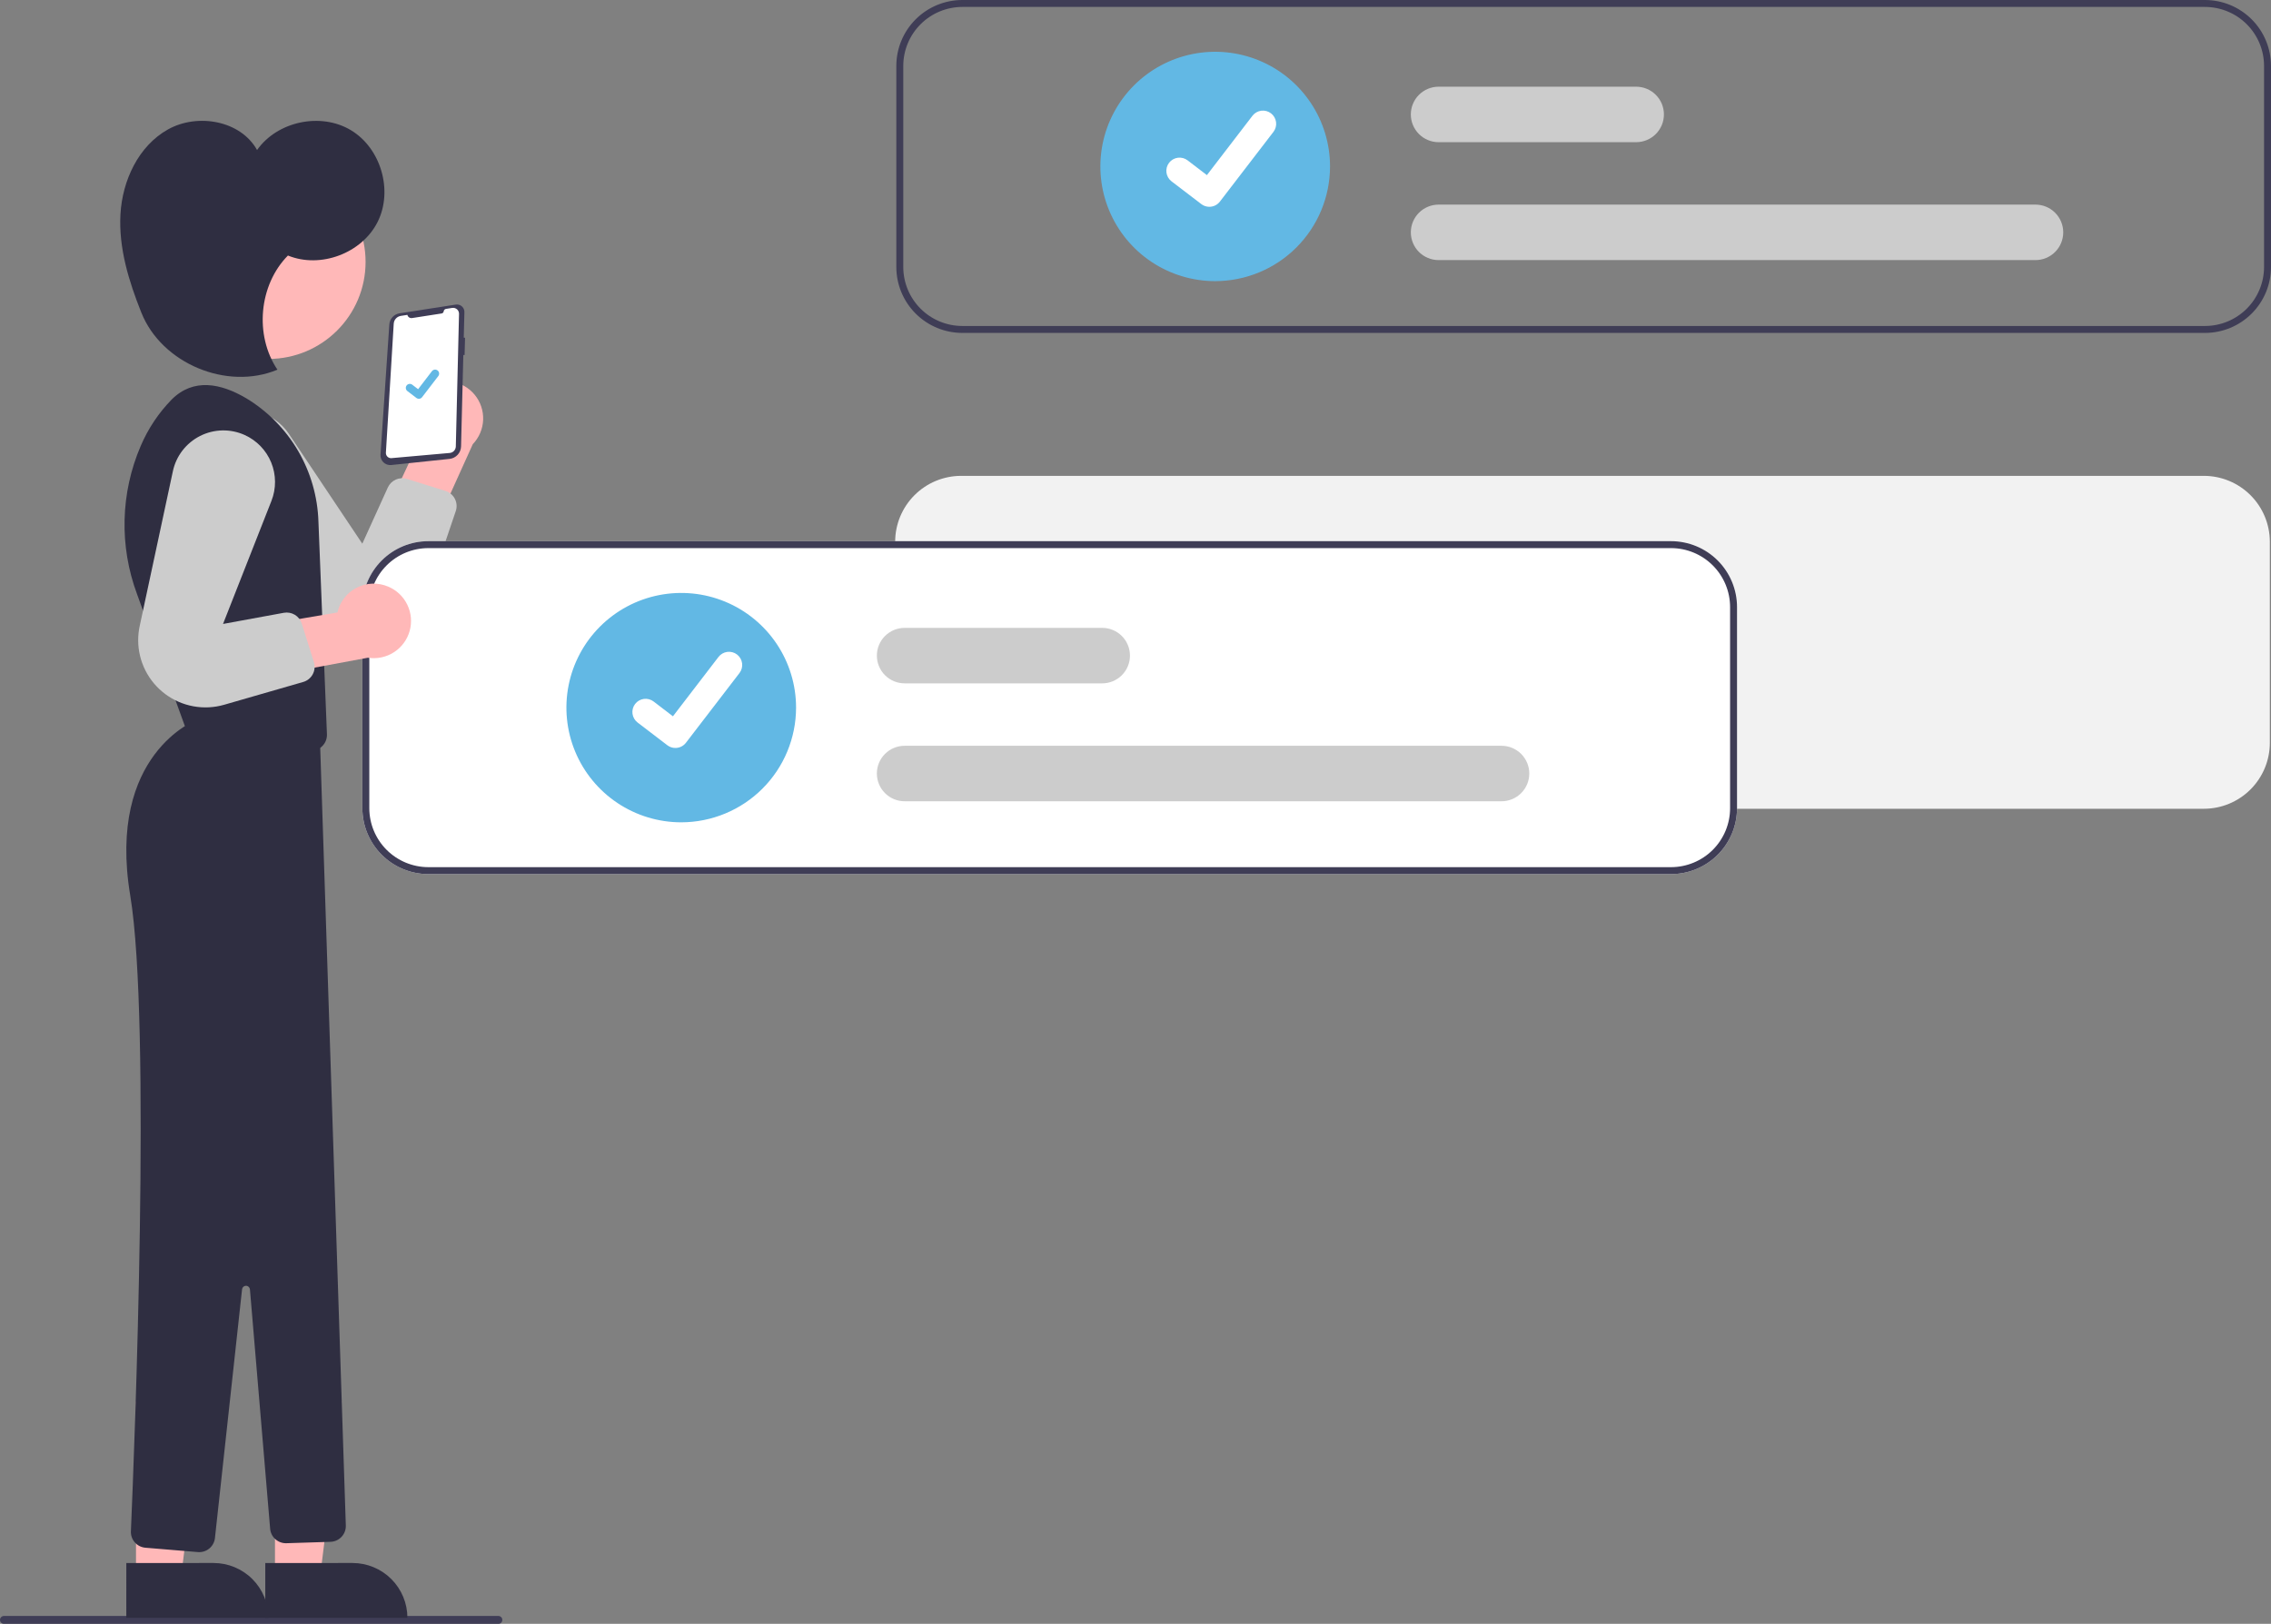 <svg width="337" height="241" viewBox="0 0 337 241" fill="none" xmlns="http://www.w3.org/2000/svg">
    <rect x="0" y="0" width="337" height="241" fill="#808080" stroke="none"/>
    <g clip-path="url(#clip0_31_648)">
        <path d="M327.036 70.623H142.626C140.03 70.625 137.541 71.656 135.706 73.49C133.87 75.323 132.838 77.809 132.836 80.402V110.253C132.838 112.846 133.87 115.332 135.706 117.165C137.541 118.999 140.03 120.03 142.626 120.032H327.036C329.632 120.03 332.121 118.999 333.957 117.165C335.792 115.332 336.824 112.846 336.827 110.253V80.402C336.824 77.809 335.792 75.323 333.957 73.49C332.121 71.656 329.632 70.625 327.036 70.623Z" fill="#F2F2F2"/>
        <path d="M73.954 241H0.587C0.431 241 0.282 240.938 0.172 240.828C0.062 240.718 0 240.569 0 240.414C0 240.258 0.062 240.109 0.172 239.999C0.282 239.889 0.431 239.828 0.587 239.828H73.954C74.109 239.828 74.259 239.889 74.369 239.999C74.479 240.109 74.54 240.258 74.54 240.414C74.54 240.569 74.479 240.718 74.369 240.828C74.259 240.938 74.109 241 73.954 241Z" fill="#3F3D56"/>
        <path d="M63.181 57.44C62.501 57.869 61.923 58.442 61.488 59.118C61.053 59.794 60.772 60.558 60.665 61.354C60.557 62.151 60.626 62.961 60.866 63.728C61.106 64.495 61.511 65.2 62.053 65.794L56.719 77.171L62.85 82.094L70.157 65.923C71.095 64.947 71.642 63.661 71.695 62.309C71.747 60.957 71.301 59.632 70.441 58.587C69.581 57.541 68.367 56.847 67.029 56.636C65.691 56.424 64.322 56.711 63.181 57.44Z" fill="#FFB8B8"/>
        <path d="M32.531 62.057C34.219 61.044 36.232 60.719 38.154 61.149C40.075 61.58 41.757 62.732 42.851 64.368L53.764 80.69L57.553 72.347C57.79 71.826 58.209 71.409 58.732 71.176C59.255 70.942 59.845 70.907 60.392 71.078L66.11 72.862C66.409 72.955 66.686 73.107 66.925 73.309C67.164 73.51 67.361 73.758 67.503 74.037C67.644 74.315 67.729 74.619 67.752 74.931C67.774 75.243 67.734 75.556 67.634 75.852L63.719 87.398C63.224 88.859 62.397 90.185 61.302 91.272C60.208 92.359 58.876 93.179 57.411 93.665C55.946 94.152 54.388 94.293 52.859 94.077C51.331 93.861 49.873 93.294 48.601 92.421C48.006 92.013 47.458 91.542 46.965 91.016L30.881 73.85C30.1 73.017 29.516 72.019 29.171 70.931C28.826 69.843 28.728 68.691 28.887 67.56C29.045 66.43 29.454 65.349 30.084 64.396C30.715 63.444 31.551 62.645 32.531 62.057Z" fill="#CCCCCC"/>
        <path d="M67.837 45.191C68.129 45.199 68.407 45.322 68.609 45.534C68.811 45.746 68.921 46.029 68.914 46.322L68.819 50.111L69.01 50.128L68.941 52.702L68.755 52.678L68.418 66.252C68.406 66.716 68.226 67.161 67.91 67.502C67.595 67.844 67.166 68.059 66.703 68.107L58.062 69.016C57.852 69.038 57.639 69.014 57.439 68.945C57.239 68.877 57.057 68.765 56.904 68.619C56.752 68.472 56.634 68.294 56.557 68.097C56.481 67.9 56.449 67.688 56.464 67.477L57.774 48.15C57.802 47.744 57.967 47.36 58.242 47.06C58.517 46.76 58.886 46.562 59.289 46.5L67.63 45.206C67.698 45.194 67.767 45.19 67.837 45.191Z" fill="#3F3D56"/>
        <path d="M61.149 47.203L65.534 46.523C65.613 46.51 65.686 46.472 65.741 46.415C65.796 46.357 65.831 46.283 65.84 46.203C65.85 46.114 65.889 46.03 65.951 45.964C66.014 45.899 66.096 45.856 66.186 45.842L67.109 45.699C67.235 45.679 67.364 45.688 67.487 45.723C67.609 45.759 67.722 45.821 67.818 45.905C67.914 45.989 67.99 46.093 68.041 46.209C68.093 46.326 68.118 46.453 68.115 46.58L67.64 66.259C67.634 66.503 67.538 66.737 67.371 66.915C67.204 67.093 66.977 67.204 66.733 67.225L58.099 67.992C57.988 68.002 57.877 67.988 57.773 67.951C57.669 67.914 57.574 67.855 57.495 67.778C57.416 67.701 57.354 67.608 57.314 67.504C57.274 67.401 57.257 67.291 57.264 67.181L58.428 48.032C58.446 47.75 58.559 47.482 58.749 47.273C58.94 47.064 59.196 46.927 59.476 46.883L60.45 46.732C60.486 46.884 60.577 47.017 60.707 47.105C60.837 47.192 60.995 47.227 61.149 47.203Z" fill="white"/>
        <path d="M40.805 233.884L47.515 233.883L50.706 208.032L40.803 208.033L40.805 233.884Z" fill="#FFB8B8"/>
        <path d="M60.456 240.106L39.367 240.108L39.367 231.969L52.307 231.968C53.377 231.968 54.437 232.178 55.425 232.587C56.414 232.996 57.312 233.596 58.069 234.351C58.825 235.107 59.426 236.004 59.835 236.991C60.245 237.979 60.456 239.037 60.456 240.106Z" fill="#2F2E41"/>
        <path d="M20.182 233.884L26.892 233.883L30.083 208.032L20.18 208.033L20.182 233.884Z" fill="#FFB8B8"/>
        <path d="M39.833 240.106L18.745 240.108L18.744 231.969L31.685 231.968C33.846 231.968 35.918 232.825 37.446 234.351C38.975 235.877 39.833 237.947 39.833 240.106Z" fill="#2F2E41"/>
        <path d="M39.833 53.271C47.795 53.271 54.249 46.824 54.249 38.872C54.249 30.92 47.795 24.473 39.833 24.473C31.872 24.473 25.418 30.92 25.418 38.872C25.418 46.824 31.872 53.271 39.833 53.271Z" fill="#FFB8B8"/>
        <path d="M47.252 77.396C47.135 73.694 46.091 70.081 44.217 66.885C42.343 63.688 39.699 61.012 36.524 59.098C32.799 56.906 28.723 56.051 25.48 59.291C23.532 61.284 21.973 63.622 20.88 66.186C17.88 73.17 17.684 81.039 20.332 88.164L28.051 109.465L45.917 111.399C46.253 111.435 46.592 111.398 46.912 111.292C47.233 111.185 47.526 111.011 47.773 110.781C48.019 110.551 48.213 110.27 48.342 109.958C48.47 109.646 48.529 109.31 48.516 108.973L47.252 77.396Z" fill="#2F2E41"/>
        <path d="M29.184 106.842C29.184 106.842 15.836 111.819 19.326 132.895C22.458 151.806 19.969 214.577 19.425 227.266C19.399 227.871 19.609 228.462 20.01 228.916C20.411 229.37 20.972 229.651 21.576 229.701L29.367 230.349C29.978 230.4 30.584 230.211 31.056 229.822C31.529 229.432 31.83 228.874 31.896 228.266L35.92 191.348C35.936 191.203 36.005 191.069 36.114 190.972C36.224 190.876 36.365 190.823 36.511 190.825C36.657 190.827 36.797 190.883 36.904 190.982C37.01 191.081 37.076 191.217 37.089 191.362L40.087 226.886C40.138 227.485 40.416 228.041 40.865 228.44C41.314 228.84 41.9 229.052 42.501 229.033L49.045 228.826C49.354 228.816 49.657 228.746 49.938 228.619C50.219 228.492 50.473 228.311 50.684 228.086C50.895 227.861 51.059 227.597 51.168 227.309C51.277 227.02 51.328 226.713 51.317 226.405L47.462 109.304L29.184 106.842Z" fill="#2F2E41"/>
        <path d="M42.727 37.923C47.548 39.898 53.705 37.591 56.036 32.936C58.367 28.281 56.522 21.976 52.048 19.308C47.574 16.639 41.142 18.007 38.145 22.265C35.706 17.877 29.319 16.758 24.933 19.206C20.547 21.655 18.158 26.783 17.875 31.794C17.591 36.804 19.116 41.74 20.977 46.402C23.986 53.943 33.674 58.003 41.169 54.865C37.738 49.76 38.415 42.29 42.727 37.923Z" fill="#2F2E41"/>
        <path d="M62.155 59.186C62.026 59.186 61.902 59.145 61.799 59.068L61.793 59.063L60.452 58.039C60.39 57.992 60.338 57.932 60.299 57.865C60.26 57.797 60.234 57.722 60.224 57.645C60.214 57.567 60.219 57.489 60.239 57.413C60.259 57.338 60.294 57.267 60.342 57.205C60.389 57.143 60.449 57.091 60.517 57.052C60.584 57.013 60.659 56.987 60.737 56.977C60.814 56.967 60.893 56.972 60.968 56.992C61.044 57.012 61.115 57.047 61.177 57.095L62.045 57.76L64.097 55.086C64.144 55.024 64.204 54.972 64.271 54.933C64.339 54.894 64.414 54.869 64.491 54.859C64.569 54.848 64.647 54.853 64.723 54.874C64.799 54.894 64.869 54.929 64.931 54.976C65.057 55.072 65.139 55.214 65.16 55.371C65.18 55.527 65.138 55.685 65.042 55.81L62.629 58.953C62.573 59.026 62.501 59.084 62.419 59.125C62.337 59.165 62.247 59.186 62.155 59.185L62.155 59.186Z" fill="#62B8E4"/>
        <path d="M327.21 0H142.799C140.203 0.002 137.714 1.033 135.879 2.867C134.043 4.7 133.011 7.186 133.009 9.779V39.63C133.011 42.223 134.043 44.709 135.879 46.542C137.714 48.376 140.203 49.407 142.799 49.409H327.21C329.806 49.407 332.294 48.376 334.13 46.542C335.965 44.709 336.998 42.223 337 39.63V9.779C336.998 7.186 335.965 4.7 334.13 2.867C332.294 1.033 329.806 0.002 327.21 0ZM335.969 39.63C335.966 41.95 335.042 44.173 333.4 45.813C331.758 47.454 329.532 48.377 327.21 48.38H142.799C140.477 48.377 138.251 47.454 136.609 45.813C134.967 44.173 134.043 41.95 134.039 39.63V9.779C134.043 7.459 134.967 5.236 136.609 3.596C138.251 1.956 140.477 1.033 142.799 1.029H327.21C329.532 1.033 331.758 1.956 333.4 3.596C335.042 5.236 335.966 7.459 335.969 9.779V39.63Z" fill="#3F3D56"/>
        <path d="M180.327 41.725C176.957 41.725 173.662 40.727 170.86 38.856C168.058 36.986 165.874 34.328 164.584 31.218C163.294 28.108 162.957 24.686 163.614 21.384C164.272 18.083 165.895 15.05 168.278 12.669C170.661 10.289 173.697 8.668 177.002 8.011C180.308 7.355 183.734 7.692 186.848 8.98C189.961 10.268 192.623 12.45 194.495 15.249C196.367 18.048 197.367 21.338 197.367 24.705C197.362 29.217 195.565 33.543 192.37 36.734C189.176 39.925 184.845 41.72 180.327 41.725Z" fill="#62B8E4"/>
        <path d="M302.049 38.601H213.479C212.386 38.601 211.337 38.167 210.564 37.395C209.791 36.623 209.357 35.575 209.357 34.483C209.357 33.392 209.791 32.344 210.564 31.572C211.337 30.8 212.386 30.366 213.479 30.366H302.049C303.142 30.366 304.19 30.8 304.963 31.572C305.736 32.344 306.171 33.392 306.171 34.483C306.171 35.575 305.736 36.623 304.963 37.395C304.19 38.167 303.142 38.601 302.049 38.601Z" fill="#CCCCCC"/>
        <path d="M242.792 21.102H213.479C212.386 21.102 211.337 20.668 210.564 19.896C209.791 19.124 209.357 18.076 209.357 16.984C209.357 15.892 209.791 14.845 210.564 14.073C211.337 13.301 212.386 12.867 213.479 12.867H242.792C243.885 12.867 244.934 13.301 245.707 14.073C246.48 14.845 246.914 15.892 246.914 16.984C246.914 18.076 246.48 19.124 245.707 19.896C244.934 20.668 243.885 21.102 242.792 21.102Z" fill="#CCCCCC"/>
        <path d="M179.457 30.691C179.034 30.692 178.622 30.555 178.284 30.302L178.263 30.286L173.846 26.912C173.641 26.755 173.469 26.56 173.34 26.337C173.211 26.114 173.127 25.868 173.093 25.612C173.059 25.357 173.075 25.097 173.142 24.848C173.208 24.599 173.324 24.366 173.481 24.161C173.637 23.957 173.833 23.785 174.057 23.656C174.28 23.527 174.527 23.444 174.783 23.41C175.038 23.377 175.298 23.394 175.548 23.461C175.797 23.528 176.03 23.643 176.235 23.8L179.095 25.991L185.855 17.183C186.012 16.978 186.208 16.807 186.431 16.678C186.654 16.549 186.9 16.466 187.155 16.432C187.411 16.398 187.67 16.415 187.919 16.482C188.168 16.548 188.401 16.663 188.606 16.82L188.607 16.82L188.565 16.878L188.608 16.82C189.02 17.137 189.29 17.604 189.358 18.119C189.426 18.634 189.287 19.155 188.971 19.568L181.019 29.924C180.835 30.163 180.599 30.356 180.328 30.489C180.057 30.621 179.76 30.69 179.458 30.689L179.457 30.691Z" fill="white"/>
        <path d="M247.974 80.317H63.563C60.967 80.319 58.478 81.35 56.643 83.183C54.807 85.017 53.775 87.503 53.773 90.096V119.947C53.775 122.54 54.807 125.026 56.643 126.859C58.478 128.693 60.967 129.724 63.563 129.726H247.974C250.57 129.724 253.058 128.693 254.894 126.859C256.729 125.026 257.762 122.54 257.764 119.947V90.096C257.762 87.503 256.729 85.017 254.894 83.183C253.058 81.35 250.57 80.319 247.974 80.317Z" fill="white"/>
        <path d="M247.974 80.317H63.563C60.967 80.319 58.478 81.35 56.643 83.183C54.807 85.017 53.775 87.503 53.773 90.096V119.947C53.775 122.54 54.807 125.026 56.643 126.859C58.478 128.693 60.967 129.724 63.563 129.726H247.974C250.57 129.724 253.058 128.693 254.894 126.859C256.729 125.026 257.762 122.54 257.764 119.947V90.096C257.762 87.503 256.729 85.017 254.894 83.183C253.058 81.35 250.57 80.319 247.974 80.317ZM256.733 119.947C256.73 122.267 255.806 124.49 254.164 126.13C252.522 127.77 250.296 128.693 247.974 128.697H63.563C61.241 128.693 59.015 127.77 57.373 126.13C55.731 124.49 54.807 122.267 54.803 119.947V90.096C54.807 87.776 55.731 85.553 57.373 83.912C59.015 82.272 61.241 81.349 63.563 81.346H247.974C250.296 81.349 252.522 82.272 254.164 83.912C255.806 85.553 256.73 87.776 256.733 90.096V119.947Z" fill="#3F3D56"/>
        <path d="M101.091 122.042C97.721 122.042 94.426 121.043 91.624 119.173C88.822 117.303 86.638 114.645 85.348 111.535C84.058 108.425 83.721 105.003 84.378 101.701C85.036 98.399 86.659 95.367 89.042 92.986C91.425 90.606 94.461 88.985 97.766 88.328C101.072 87.671 104.498 88.008 107.612 89.297C110.725 90.585 113.387 92.766 115.259 95.565C117.131 98.364 118.131 101.655 118.131 105.021C118.126 109.534 116.329 113.86 113.134 117.051C109.94 120.242 105.609 122.036 101.091 122.042Z" fill="#62B8E4"/>
        <path d="M222.813 118.918H134.243C133.15 118.918 132.101 118.484 131.328 117.712C130.555 116.94 130.121 115.892 130.121 114.8C130.121 113.708 130.555 112.661 131.328 111.889C132.101 111.117 133.15 110.683 134.243 110.683H222.813C223.906 110.683 224.954 111.117 225.727 111.889C226.501 112.661 226.935 113.708 226.935 114.8C226.935 115.892 226.501 116.94 225.727 117.712C224.954 118.484 223.906 118.918 222.813 118.918Z" fill="#CCCCCC"/>
        <path d="M163.556 101.419H134.243C133.702 101.419 133.166 101.312 132.666 101.105C132.165 100.898 131.711 100.595 131.328 100.213C130.945 99.83 130.642 99.376 130.435 98.877C130.227 98.377 130.121 97.842 130.121 97.301C130.121 96.76 130.227 96.225 130.435 95.725C130.642 95.226 130.945 94.772 131.328 94.39C131.711 94.007 132.165 93.704 132.666 93.497C133.166 93.29 133.702 93.184 134.243 93.184H163.556C164.649 93.184 165.698 93.618 166.471 94.39C167.244 95.162 167.678 96.209 167.678 97.301C167.678 98.393 167.244 99.44 166.471 100.213C165.698 100.985 164.649 101.419 163.556 101.419Z" fill="#CCCCCC"/>
        <path d="M100.221 111.008C99.798 111.009 99.386 110.872 99.048 110.619L99.027 110.603L94.611 107.229C94.406 107.072 94.233 106.877 94.104 106.654C93.975 106.431 93.891 106.185 93.857 105.929C93.823 105.674 93.839 105.414 93.906 105.165C93.972 104.916 94.088 104.683 94.245 104.478C94.401 104.274 94.597 104.102 94.821 103.973C95.044 103.844 95.291 103.761 95.547 103.727C95.802 103.694 96.062 103.711 96.312 103.778C96.561 103.845 96.794 103.96 96.999 104.117L99.859 106.308L106.619 97.499C106.776 97.295 106.972 97.124 107.195 96.995C107.418 96.866 107.664 96.783 107.919 96.749C108.175 96.715 108.434 96.732 108.683 96.799C108.932 96.865 109.166 96.98 109.37 97.136L109.371 97.137L109.329 97.195L109.372 97.137C109.784 97.454 110.054 97.921 110.122 98.436C110.19 98.951 110.051 99.472 109.735 99.885L101.783 110.241C101.599 110.48 101.363 110.673 101.092 110.806C100.822 110.938 100.524 111.007 100.222 111.006L100.221 111.008Z" fill="white"/>
        <path d="M57.583 87.051C56.842 86.738 56.041 86.591 55.237 86.62C54.433 86.65 53.645 86.855 52.929 87.221C52.213 87.588 51.586 88.107 51.093 88.741C50.599 89.376 50.251 90.111 50.073 90.895L37.676 93.016L37.13 100.855L54.593 97.614C55.931 97.826 57.3 97.54 58.442 96.811C59.583 96.082 60.417 94.961 60.785 93.659C61.154 92.357 61.032 90.965 60.441 89.747C59.851 88.529 58.834 87.57 57.583 87.051Z" fill="#FFB8B8"/>
        <path d="M36.289 64.551C38.086 65.357 39.502 66.823 40.246 68.644C40.989 70.466 41.002 72.503 40.282 74.333L33.096 92.602L42.117 90.946C42.681 90.843 43.262 90.948 43.753 91.244C44.244 91.539 44.609 92.003 44.781 92.549L46.579 98.257C46.673 98.555 46.707 98.869 46.677 99.18C46.648 99.492 46.557 99.794 46.409 100.069C46.261 100.345 46.059 100.588 45.816 100.785C45.572 100.981 45.292 101.127 44.991 101.214L33.266 104.595C31.783 105.023 30.221 105.102 28.702 104.825C27.183 104.548 25.749 103.923 24.513 103C23.277 102.076 22.271 100.879 21.576 99.503C20.881 98.126 20.515 96.607 20.506 95.065C20.502 94.344 20.576 93.626 20.727 92.921L25.654 69.932C25.893 68.815 26.379 67.766 27.077 66.862C27.774 65.958 28.666 65.221 29.685 64.705C30.705 64.189 31.827 63.907 32.97 63.881C34.113 63.854 35.247 64.083 36.289 64.551Z" fill="#CCCCCC"/>
    </g>
    <defs>
        <clipPath id="clip0_31_648">
            <rect width="337" height="241" fill="white"/>
        </clipPath>
    </defs>
</svg>
